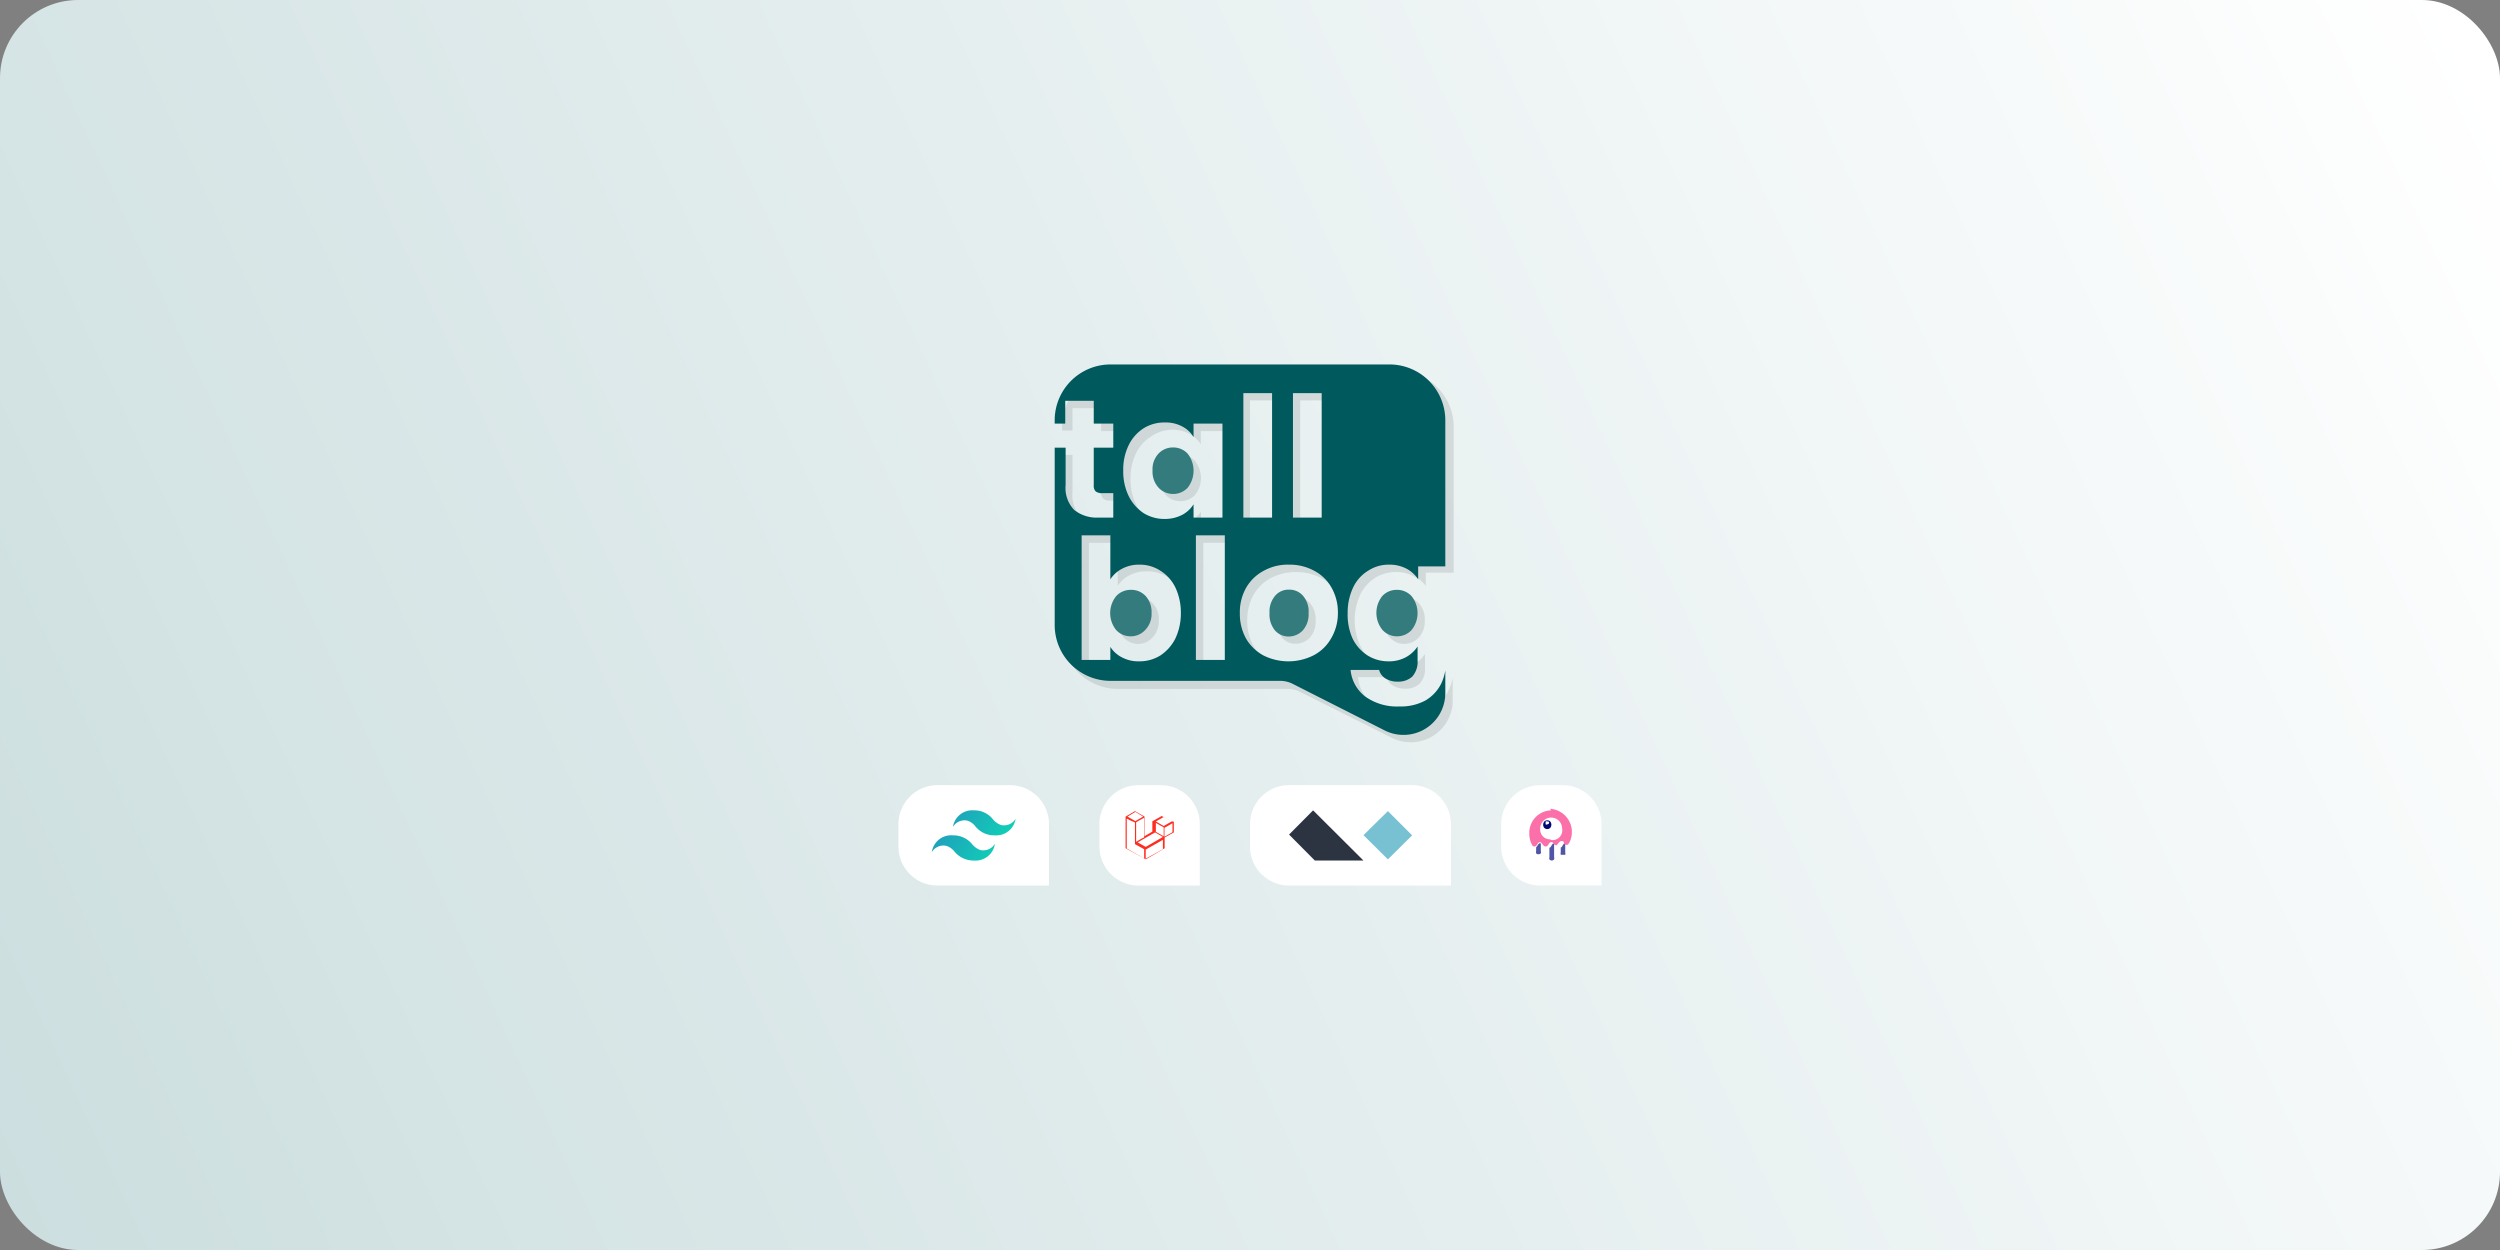 <svg xmlns="http://www.w3.org/2000/svg" xmlns:xlink="http://www.w3.org/1999/xlink" viewBox="0 0 128 64"><rect x="0" y="0" width="128" height="64" fill="#808080" stroke="none"/><defs><style>.cls-1{fill:url(#linear-gradient);}.cls-2{opacity:0.1;}.cls-3{fill:#337b7d;}.cls-4{fill:#005a5d;}.cls-5{fill:#fff;}.cls-6{fill:url(#linear-gradient-2);}.cls-7{fill:#2d3441;}.cls-8{fill:#77c1d2;}.cls-9{fill:#ff2d20;}.cls-10{fill:#030776;}.cls-11{fill:#4f56a6;}.cls-12{fill:#fb70a9;}</style><linearGradient id="linear-gradient" x1="-0.36" y1="62.01" x2="126.91" y2="2.66" gradientUnits="userSpaceOnUse"><stop offset="0" stop-color="#ccdedf"/><stop offset="1" stop-color="#fff"/></linearGradient><linearGradient id="linear-gradient-2" x1="47.96" y1="768.32" x2="51.66" y2="766.19" gradientTransform="matrix(1, 0, 0, -1, 0, 810)" gradientUnits="userSpaceOnUse"><stop offset="0" stop-color="#2298bd"/><stop offset="1" stop-color="#0ed7b5"/></linearGradient></defs><g id="Layer_2" data-name="Layer 2"><g id="Layer_6" data-name="Layer 6"><g id="tallblog-post-banner"><rect class="cls-1" width="128" height="64" rx="4"/><g id="logo"><g id="tallblog-logomark-white" class="cls-2"><path d="M66.36,30.57a1,1,0,0,0-.72.3,1.55,1.55,0,0,0,0,1.78.88.88,0,0,0,.7.31,1,1,0,0,0,.72-.31,1.23,1.23,0,0,0,.3-.89,1.24,1.24,0,0,0-.29-.88A.92.92,0,0,0,66.36,30.57Z"/><path d="M61.18,23.6a1,1,0,0,0-1.49,0,1.21,1.21,0,0,0-.31.87,1.23,1.23,0,0,0,.31.87,1,1,0,0,0,.75.32,1,1,0,0,0,.74-.31,1.39,1.39,0,0,0,0-1.75Z"/><path d="M58.27,30.57a1,1,0,0,0-.75.32,1.24,1.24,0,0,0-.3.87,1.21,1.21,0,0,0,.3.87,1,1,0,0,0,1.5,0,1.21,1.21,0,0,0,.31-.88,1.16,1.16,0,0,0-.31-.86A1,1,0,0,0,58.27,30.57Z"/><path d="M71.9,30.57a1,1,0,0,0-.75.32,1.2,1.2,0,0,0-.3.86,1.25,1.25,0,0,0,.3.88,1,1,0,0,0,1.5,0,1.21,1.21,0,0,0,.3-.87,1.24,1.24,0,0,0-.3-.87A1,1,0,0,0,71.9,30.57Z"/><path d="M74.16,35.36a2,2,0,0,1-.8.86,2.61,2.61,0,0,1-1.34.32,2.82,2.82,0,0,1-1.73-.5,1.93,1.93,0,0,1-.76-1.37H71a.66.66,0,0,0,.32.43,1.19,1.19,0,0,0,.64.16,1,1,0,0,0,.73-.26,1.11,1.11,0,0,0,.27-.84v-.68a1.65,1.65,0,0,1-.59.55,1.83,1.83,0,0,1-.89.21,1.92,1.92,0,0,1-1.08-.31,2.09,2.09,0,0,1-.76-.87,3.18,3.18,0,0,1,0-2.61,2.13,2.13,0,0,1,.76-.86,2,2,0,0,1,1.08-.3,1.8,1.8,0,0,1,.89.21A1.47,1.47,0,0,1,73,30v-.68h1.43V21.89A2.86,2.86,0,0,0,71.52,19H57.23a2.85,2.85,0,0,0-2.85,2.86v.18h.53V20.9h1.47v1.17h1v1.22h-1v1.93a.39.39,0,0,0,.11.31.46.46,0,0,0,.34.1h.53v1.25h-.75a1.84,1.84,0,0,1-1.25-.39,1.62,1.62,0,0,1-.45-1.28V23.29h-.53v9.12a2.85,2.85,0,0,0,2.85,2.86h8.69a1.43,1.43,0,0,1,.64.15l4.71,2.36a2.15,2.15,0,0,0,3.11-1.92V34.7A2.69,2.69,0,0,1,74.16,35.36ZM66.57,20.5h1.48v6.38H66.57ZM64,20.5h1.48v6.38H64ZM60.55,33.06a2.09,2.09,0,0,1-.76.87,2.06,2.06,0,0,1-2,.11,1.62,1.62,0,0,1-.59-.54v.67H55.75V27.79h1.48V30a1.41,1.41,0,0,1,.59-.54,1.86,1.86,0,0,1,.89-.21,2,2,0,0,1,1.08.3,2.13,2.13,0,0,1,.76.86,3.18,3.18,0,0,1,0,2.61Zm.34-6.32A1.83,1.83,0,0,1,60,27a1.91,1.91,0,0,1-1.07-.31,2.12,2.12,0,0,1-.77-.87,3,3,0,0,1-.28-1.3,3,3,0,0,1,.28-1.31,2.15,2.15,0,0,1,.77-.86A2,2,0,0,1,60,22a1.86,1.86,0,0,1,.89.21,1.54,1.54,0,0,1,.59.54v-.68H63v4.81H61.49V26.2A1.74,1.74,0,0,1,60.89,26.74Zm2.19,7.43H61.61V27.79h1.47Zm5.44-1.1a2.28,2.28,0,0,1-.9.87,2.72,2.72,0,0,1-1.28.3,2.65,2.65,0,0,1-1.27-.3,2.26,2.26,0,0,1-.89-.87,2.52,2.52,0,0,1-.32-1.31,2.61,2.61,0,0,1,.32-1.3,2.22,2.22,0,0,1,.9-.87,2.72,2.72,0,0,1,1.28-.3,2.67,2.67,0,0,1,1.27.3,2.22,2.22,0,0,1,.9.87,2.51,2.51,0,0,1,.33,1.3A2.46,2.46,0,0,1,68.52,33.07Z"/></g></g><g id="logo-2" data-name="logo"><g id="tallblog-logomark-white-2" data-name="tallblog-logomark-white"><path class="cls-3" d="M66,30.19a.9.9,0,0,0-.71.31,1.25,1.25,0,0,0-.29.89,1.28,1.28,0,0,0,.28.89.93.93,0,0,0,.7.31,1,1,0,0,0,.72-.31,1.24,1.24,0,0,0,.3-.89,1.23,1.23,0,0,0-.29-.89A.92.92,0,0,0,66,30.19Z"/><path class="cls-3" d="M60.81,23.23a1,1,0,0,0-.75-.32,1,1,0,0,0-.74.31,1.17,1.17,0,0,0-.31.87,1.21,1.21,0,0,0,.31.88,1,1,0,0,0,.74.32,1,1,0,0,0,.75-.32,1.41,1.41,0,0,0,0-1.74Z"/><path class="cls-3" d="M57.89,30.2a1,1,0,0,0-.74.32,1.38,1.38,0,0,0,0,1.74,1,1,0,0,0,.74.32,1,1,0,0,0,.75-.33,1.18,1.18,0,0,0,.32-.87,1.21,1.21,0,0,0-.31-.87A1,1,0,0,0,57.89,30.2Z"/><path class="cls-3" d="M71.53,30.2a1,1,0,0,0-.75.31,1.38,1.38,0,0,0,0,1.74,1,1,0,0,0,.75.33,1,1,0,0,0,.74-.32,1.38,1.38,0,0,0,0-1.74A1,1,0,0,0,71.53,30.2Z"/><path class="cls-4" d="M73.79,35a2.07,2.07,0,0,1-.8.86,2.63,2.63,0,0,1-1.34.31,2.79,2.79,0,0,1-1.74-.5,1.94,1.94,0,0,1-.76-1.37h1.46a.73.73,0,0,0,.33.44,1.15,1.15,0,0,0,.64.16,1.05,1.05,0,0,0,.73-.26,1.15,1.15,0,0,0,.27-.84V33.1a1.67,1.67,0,0,1-.6.55,1.8,1.8,0,0,1-.89.21,2,2,0,0,1-1.07-.3,2.17,2.17,0,0,1-.77-.87A3,3,0,0,1,69,31.38a3,3,0,0,1,.28-1.3,2,2,0,0,1,.77-.86,1.91,1.91,0,0,1,1.07-.31,1.87,1.87,0,0,1,.9.21,1.62,1.62,0,0,1,.59.54V29H74V21.51a2.86,2.86,0,0,0-2.86-2.85H56.86A2.86,2.86,0,0,0,54,21.51v.18h.54V20.52H56v1.17h1v1.23H56v1.93a.4.4,0,0,0,.1.31.54.54,0,0,0,.35.09H57V26.5h-.75A1.85,1.85,0,0,1,55,26.11a1.62,1.62,0,0,1-.44-1.28V22.92H54V32a2.86,2.86,0,0,0,2.86,2.86h8.68a1.43,1.43,0,0,1,.64.15L70.9,37.4A2.14,2.14,0,0,0,74,35.49V34.33A2.54,2.54,0,0,1,73.79,35ZM66.2,20.13h1.47V26.5H66.2Zm-2.54,0h1.47V26.5H63.66ZM60.18,32.69a2.25,2.25,0,0,1-.77.87,2,2,0,0,1-1.08.3,1.79,1.79,0,0,1-.88-.2,1.5,1.5,0,0,1-.6-.54v.67H55.38V27.41h1.47v2.25a1.58,1.58,0,0,1,.6-.54,1.82,1.82,0,0,1,.88-.21,1.92,1.92,0,0,1,1.08.31,2.09,2.09,0,0,1,.77.86,3,3,0,0,1,.28,1.3A3,3,0,0,1,60.18,32.69Zm.33-6.32a1.92,1.92,0,0,1-.89.2,2,2,0,0,1-1.07-.3,2.23,2.23,0,0,1-.76-.87,2.87,2.87,0,0,1-.28-1.31,2.83,2.83,0,0,1,.28-1.3,2.13,2.13,0,0,1,.76-.86,2,2,0,0,1,1.08-.3,1.8,1.8,0,0,1,.89.2,1.43,1.43,0,0,1,.59.55v-.69h1.48V26.5H61.11v-.68A1.52,1.52,0,0,1,60.51,26.37Zm2.2,7.42H61.23V27.41h1.48Zm5.44-1.1a2.18,2.18,0,0,1-.91.87,2.86,2.86,0,0,1-2.55,0,2.3,2.3,0,0,1-.89-.86,2.62,2.62,0,0,1-.32-1.31,2.55,2.55,0,0,1,.33-1.31,2.26,2.26,0,0,1,.9-.86A2.54,2.54,0,0,1,66,28.91a2.61,2.61,0,0,1,1.28.31,2.17,2.17,0,0,1,.89.86,2.55,2.55,0,0,1,.33,1.31A2.51,2.51,0,0,1,68.15,32.69Z"/></g></g><path class="cls-5" d="M48,40.2h3.71a2,2,0,0,1,2,2v3.14a0,0,0,0,1,0,0H48a2,2,0,0,1-2-2V42.2A2,2,0,0,1,48,40.2Z"/><path class="cls-6" d="M49.86,41.49a1,1,0,0,0-1.07.85.69.69,0,0,1,.75-.32.86.86,0,0,1,.4.29,1.23,1.23,0,0,0,1,.46A1,1,0,0,0,52,41.92a.69.69,0,0,1-.75.32.94.94,0,0,1-.41-.29A1.21,1.21,0,0,0,49.86,41.49Zm-1.07,1.28a1,1,0,0,0-1.08.86.69.69,0,0,1,.75-.32.89.89,0,0,1,.41.29,1.26,1.26,0,0,0,1,.46,1,1,0,0,0,1.07-.86.69.69,0,0,1-.75.32.94.94,0,0,1-.41-.29A1.24,1.24,0,0,0,48.79,42.77Z"/><path class="cls-5" d="M66,40.2h6.29a2,2,0,0,1,2,2v3.14a0,0,0,0,1,0,0H66a2,2,0,0,1-2-2V42.2A2,2,0,0,1,66,40.2Z"/><path class="cls-7" d="M67.23,41.49l2.58,2.57H67.32L66,42.73Z"/><path class="cls-8" d="M71.06,41.53l1.24,1.24L71.06,44l-1.25-1.24Z"/><path class="cls-5" d="M58.29,40.2h1.14a2,2,0,0,1,2,2v3.14a0,0,0,0,1,0,0H58.29a2,2,0,0,1-2-2V42.2A2,2,0,0,1,58.29,40.2Z"/><path class="cls-9" d="M60.1,42.07h0v.55a.05.05,0,0,1,0,0l-.47.26v.55l0,0-1,.55h0l-1-.55,0,0V41.81h0l.48-.28h0l.49.28h0v1l.4-.23v-.53h0l.48-.27h0s0,0,0,0l.49.27h0Zm-.07.54v-.46l-.17.1-.24.13v.46l.41-.23Zm-.49.83V43l-.23.13-.65.37V44l.88-.51Zm-1.85-1.56v1.56l.89.51v-.47l-.47-.26h0V42.11L57.86,42l-.17-.09Zm.44-.31-.4.24.4.23.4-.23-.4-.24ZM58.34,43l.24-.13v-1l-.17.09-.24.14v1Zm1.24-1.17-.4.23.4.23.41-.23-.41-.23Zm0,.53-.23-.13-.17-.1v.46l.23.13.17.1v-.46Zm-.92,1,.59-.34.29-.17-.4-.23-.46.26-.43.25Z"/><path class="cls-5" d="M78.86,40.2H80a2,2,0,0,1,2,2v3.14a0,0,0,0,1,0,0H78.86a2,2,0,0,1-2-2V42.2a2,2,0,0,1,2-2Z"/><path class="cls-10" d="M79.22,42a.22.22,0,0,0-.15.06.27.27,0,0,0-.06.16.25.25,0,0,0,.06.17.22.22,0,0,0,.3,0,.27.27,0,0,0,.06-.17.25.25,0,0,0-.06-.16A.22.22,0,0,0,79.22,42Zm0,.21a.08.08,0,0,1,0,0l0,0h0a.1.1,0,0,1-.08,0,.13.13,0,0,1,0-.08.09.09,0,0,1,0-.07.08.08,0,0,1,.08,0h0s0,0,0,0l0,0v0A.06.06,0,0,1,79.27,42.19Z"/><path class="cls-11" d="M78.87,43.17c-.12,0-.14.15-.22.21v.2a.21.21,0,0,0,0,.11.16.16,0,0,0,.12.05.17.17,0,0,0,.12-.05.15.15,0,0,0,0-.11v-.35A.12.12,0,0,0,78.87,43.17Z"/><path class="cls-11" d="M79.57,43.25v.64a.16.16,0,0,1,0,.11.16.16,0,0,1-.12.06.17.17,0,0,1-.12-.06.16.16,0,0,1,0-.11V43.4c.1,0,.11-.22.24-.22a.11.11,0,0,1,.08,0Z"/><path class="cls-11" d="M80.14,43.24v.41a.18.18,0,0,1,0,.11.17.17,0,0,1-.11,0,.28.28,0,0,1-.12,0,.17.17,0,0,1,0-.11v-.26c.09,0,.11-.22.23-.22h0A.61.61,0,0,1,80.14,43.24Z"/><path class="cls-12" d="M79.42,41.49a1.15,1.15,0,0,0-1.12,1.19,1.18,1.18,0,0,0,.16.61.12.12,0,0,0,.11.05c.14,0,.14-.22.27-.22s.15.22.3.22.14-.22.28-.22a.16.16,0,0,1,.13.07h0l0,0h0s.07.09.13.09.14-.22.28-.22a.16.16,0,0,1,.11.05h0l0,.06h0a.17.17,0,0,0,.13.09c.09,0,.12-.07.16-.14a1.19,1.19,0,0,0-1-1.71Zm0,1.48a.5.5,0,0,1-.56-.55.56.56,0,1,1,1.12,0A.5.5,0,0,1,79.37,43Z"/></g></g></g></svg>